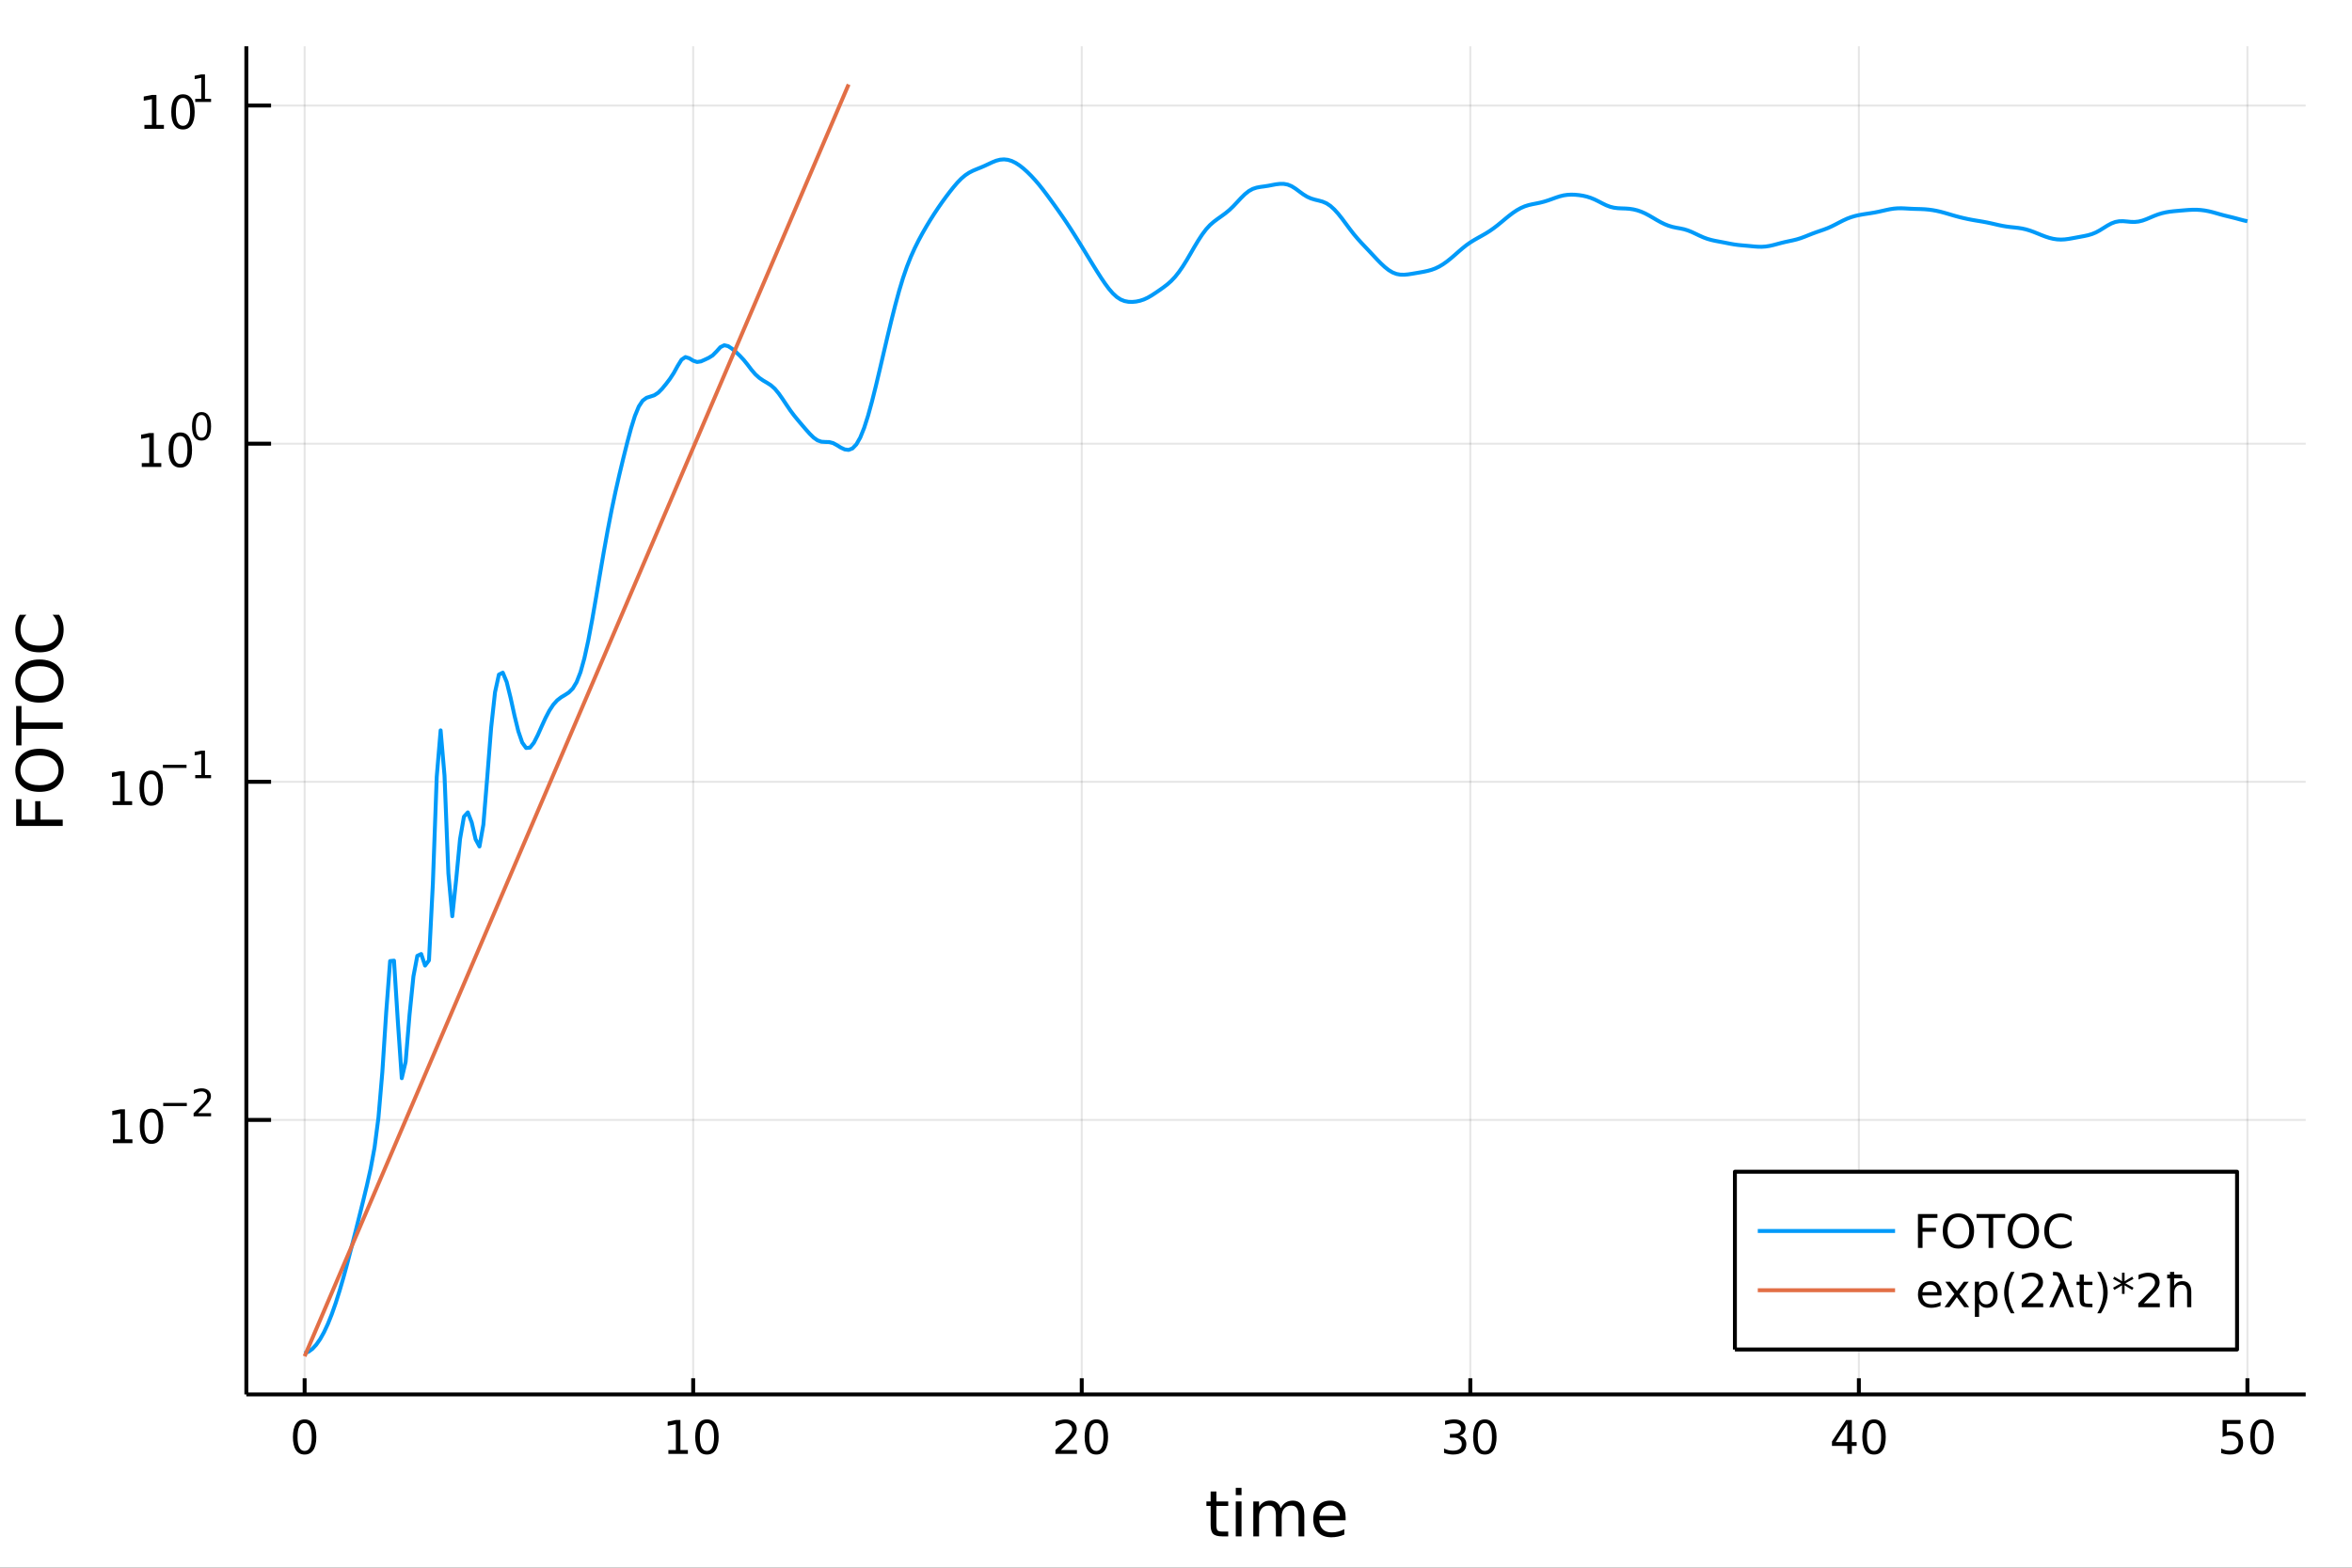 <?xml version="1.0" encoding="utf-8"?>
<svg xmlns="http://www.w3.org/2000/svg" xmlns:xlink="http://www.w3.org/1999/xlink" width="600" height="400" viewBox="0 0 2400 1600">
<rect x="0" y="0" width="2400" height="1600" fill="#333333" stroke="none"/>
<defs>
  <clipPath id="clip600">
    <rect x="0" y="0" width="2400" height="1600"/>
  </clipPath>
</defs>
<path clip-path="url(#clip600)" d="
M0 1600 L2400 1600 L2400 0 L0 0  Z
  " fill="#ffffff" fill-rule="evenodd" fill-opacity="1"/>
<defs>
  <clipPath id="clip601">
    <rect x="480" y="0" width="1681" height="1600"/>
  </clipPath>
</defs>
<path clip-path="url(#clip600)" d="
M251.372 1423.18 L2352.76 1423.18 L2352.76 47.244 L251.372 47.244  Z
  " fill="#ffffff" fill-rule="evenodd" fill-opacity="1"/>
<defs>
  <clipPath id="clip602">
    <rect x="251" y="47" width="2102" height="1377"/>
  </clipPath>
</defs>
<polyline clip-path="url(#clip602)" style="stroke:#000000; stroke-linecap:butt; stroke-linejoin:round; stroke-width:2; stroke-opacity:0.1; fill:none" points="
  310.845,1423.18 310.845,47.244 
  "/>
<polyline clip-path="url(#clip602)" style="stroke:#000000; stroke-linecap:butt; stroke-linejoin:round; stroke-width:2; stroke-opacity:0.1; fill:none" points="
  707.333,1423.18 707.333,47.244 
  "/>
<polyline clip-path="url(#clip602)" style="stroke:#000000; stroke-linecap:butt; stroke-linejoin:round; stroke-width:2; stroke-opacity:0.1; fill:none" points="
  1103.82,1423.18 1103.82,47.244 
  "/>
<polyline clip-path="url(#clip602)" style="stroke:#000000; stroke-linecap:butt; stroke-linejoin:round; stroke-width:2; stroke-opacity:0.1; fill:none" points="
  1500.31,1423.18 1500.31,47.244 
  "/>
<polyline clip-path="url(#clip602)" style="stroke:#000000; stroke-linecap:butt; stroke-linejoin:round; stroke-width:2; stroke-opacity:0.1; fill:none" points="
  1896.8,1423.18 1896.8,47.244 
  "/>
<polyline clip-path="url(#clip602)" style="stroke:#000000; stroke-linecap:butt; stroke-linejoin:round; stroke-width:2; stroke-opacity:0.1; fill:none" points="
  2293.28,1423.18 2293.28,47.244 
  "/>
<polyline clip-path="url(#clip600)" style="stroke:#000000; stroke-linecap:butt; stroke-linejoin:round; stroke-width:4; stroke-opacity:1; fill:none" points="
  251.372,1423.18 2352.76,1423.18 
  "/>
<polyline clip-path="url(#clip600)" style="stroke:#000000; stroke-linecap:butt; stroke-linejoin:round; stroke-width:4; stroke-opacity:1; fill:none" points="
  310.845,1423.18 310.845,1406.67 
  "/>
<polyline clip-path="url(#clip600)" style="stroke:#000000; stroke-linecap:butt; stroke-linejoin:round; stroke-width:4; stroke-opacity:1; fill:none" points="
  707.333,1423.18 707.333,1406.67 
  "/>
<polyline clip-path="url(#clip600)" style="stroke:#000000; stroke-linecap:butt; stroke-linejoin:round; stroke-width:4; stroke-opacity:1; fill:none" points="
  1103.82,1423.18 1103.82,1406.67 
  "/>
<polyline clip-path="url(#clip600)" style="stroke:#000000; stroke-linecap:butt; stroke-linejoin:round; stroke-width:4; stroke-opacity:1; fill:none" points="
  1500.31,1423.18 1500.31,1406.67 
  "/>
<polyline clip-path="url(#clip600)" style="stroke:#000000; stroke-linecap:butt; stroke-linejoin:round; stroke-width:4; stroke-opacity:1; fill:none" points="
  1896.8,1423.18 1896.8,1406.67 
  "/>
<polyline clip-path="url(#clip600)" style="stroke:#000000; stroke-linecap:butt; stroke-linejoin:round; stroke-width:4; stroke-opacity:1; fill:none" points="
  2293.28,1423.18 2293.28,1406.67 
  "/>
<path clip-path="url(#clip600)" d="M310.845 1452.37 Q307.234 1452.37 305.406 1455.94 Q303.6 1459.48 303.6 1466.61 Q303.6 1473.71 305.406 1477.28 Q307.234 1480.82 310.845 1480.82 Q314.48 1480.82 316.285 1477.28 Q318.114 1473.71 318.114 1466.61 Q318.114 1459.48 316.285 1455.94 Q314.48 1452.37 310.845 1452.37 M310.845 1448.67 Q316.655 1448.67 319.711 1453.27 Q322.79 1457.86 322.79 1466.61 Q322.79 1475.33 319.711 1479.94 Q316.655 1484.52 310.845 1484.52 Q305.035 1484.52 301.956 1479.94 Q298.901 1475.33 298.901 1466.61 Q298.901 1457.86 301.956 1453.27 Q305.035 1448.67 310.845 1448.67 Z" fill="#000000" fill-rule="evenodd" fill-opacity="1" /><path clip-path="url(#clip600)" d="M682.02 1479.92 L689.659 1479.92 L689.659 1453.55 L681.349 1455.22 L681.349 1450.96 L689.613 1449.29 L694.289 1449.29 L694.289 1479.92 L701.928 1479.92 L701.928 1483.85 L682.02 1483.85 L682.02 1479.92 Z" fill="#000000" fill-rule="evenodd" fill-opacity="1" /><path clip-path="url(#clip600)" d="M721.372 1452.37 Q717.761 1452.37 715.932 1455.94 Q714.127 1459.48 714.127 1466.61 Q714.127 1473.71 715.932 1477.28 Q717.761 1480.82 721.372 1480.82 Q725.006 1480.82 726.812 1477.28 Q728.641 1473.71 728.641 1466.61 Q728.641 1459.48 726.812 1455.94 Q725.006 1452.37 721.372 1452.37 M721.372 1448.67 Q727.182 1448.67 730.238 1453.27 Q733.316 1457.86 733.316 1466.61 Q733.316 1475.33 730.238 1479.94 Q727.182 1484.52 721.372 1484.52 Q715.562 1484.52 712.483 1479.94 Q709.428 1475.33 709.428 1466.61 Q709.428 1457.86 712.483 1453.27 Q715.562 1448.67 721.372 1448.67 Z" fill="#000000" fill-rule="evenodd" fill-opacity="1" /><path clip-path="url(#clip600)" d="M1082.59 1479.92 L1098.91 1479.92 L1098.91 1483.85 L1076.97 1483.85 L1076.97 1479.92 Q1079.63 1477.16 1084.21 1472.53 Q1088.82 1467.88 1090 1466.54 Q1092.25 1464.01 1093.13 1462.28 Q1094.03 1460.52 1094.03 1458.83 Q1094.03 1456.07 1092.08 1454.34 Q1090.16 1452.6 1087.06 1452.6 Q1084.86 1452.6 1082.41 1453.37 Q1079.98 1454.13 1077.2 1455.68 L1077.2 1450.96 Q1080.02 1449.82 1082.48 1449.25 Q1084.93 1448.67 1086.97 1448.67 Q1092.34 1448.67 1095.53 1451.35 Q1098.73 1454.04 1098.73 1458.53 Q1098.73 1460.66 1097.92 1462.58 Q1097.13 1464.48 1095.02 1467.07 Q1094.45 1467.74 1091.34 1470.96 Q1088.24 1474.15 1082.59 1479.92 Z" fill="#000000" fill-rule="evenodd" fill-opacity="1" /><path clip-path="url(#clip600)" d="M1118.73 1452.37 Q1115.12 1452.37 1113.29 1455.94 Q1111.48 1459.48 1111.48 1466.61 Q1111.48 1473.71 1113.29 1477.28 Q1115.12 1480.82 1118.73 1480.82 Q1122.36 1480.82 1124.17 1477.28 Q1126 1473.71 1126 1466.61 Q1126 1459.48 1124.17 1455.94 Q1122.36 1452.37 1118.73 1452.37 M1118.73 1448.67 Q1124.54 1448.67 1127.59 1453.27 Q1130.67 1457.86 1130.67 1466.61 Q1130.67 1475.33 1127.59 1479.94 Q1124.54 1484.52 1118.73 1484.52 Q1112.92 1484.52 1109.84 1479.94 Q1106.78 1475.33 1106.78 1466.61 Q1106.78 1457.86 1109.84 1453.27 Q1112.92 1448.67 1118.73 1448.67 Z" fill="#000000" fill-rule="evenodd" fill-opacity="1" /><path clip-path="url(#clip600)" d="M1489.15 1465.22 Q1492.51 1465.94 1494.38 1468.2 Q1496.28 1470.47 1496.28 1473.81 Q1496.28 1478.92 1492.76 1481.72 Q1489.24 1484.52 1482.76 1484.52 Q1480.59 1484.52 1478.27 1484.08 Q1475.98 1483.67 1473.53 1482.81 L1473.53 1478.3 Q1475.47 1479.43 1477.78 1480.01 Q1480.1 1480.59 1482.62 1480.59 Q1487.02 1480.59 1489.31 1478.85 Q1491.63 1477.12 1491.63 1473.81 Q1491.63 1470.75 1489.47 1469.04 Q1487.34 1467.3 1483.53 1467.3 L1479.5 1467.3 L1479.5 1463.46 L1483.71 1463.46 Q1487.16 1463.46 1488.99 1462.09 Q1490.82 1460.7 1490.82 1458.11 Q1490.82 1455.45 1488.92 1454.04 Q1487.04 1452.6 1483.53 1452.6 Q1481.6 1452.6 1479.41 1453.02 Q1477.21 1453.44 1474.57 1454.31 L1474.57 1450.15 Q1477.23 1449.41 1479.54 1449.04 Q1481.88 1448.67 1483.94 1448.67 Q1489.27 1448.67 1492.37 1451.1 Q1495.47 1453.5 1495.47 1457.63 Q1495.47 1460.5 1493.83 1462.49 Q1492.18 1464.45 1489.15 1465.22 Z" fill="#000000" fill-rule="evenodd" fill-opacity="1" /><path clip-path="url(#clip600)" d="M1515.15 1452.37 Q1511.53 1452.37 1509.71 1455.94 Q1507.9 1459.48 1507.9 1466.61 Q1507.9 1473.71 1509.71 1477.28 Q1511.53 1480.82 1515.15 1480.82 Q1518.78 1480.82 1520.59 1477.28 Q1522.41 1473.71 1522.41 1466.61 Q1522.41 1459.48 1520.59 1455.94 Q1518.78 1452.37 1515.15 1452.37 M1515.15 1448.67 Q1520.96 1448.67 1524.01 1453.27 Q1527.09 1457.86 1527.09 1466.61 Q1527.09 1475.33 1524.01 1479.94 Q1520.96 1484.52 1515.15 1484.52 Q1509.34 1484.52 1506.26 1479.94 Q1503.2 1475.33 1503.2 1466.61 Q1503.2 1457.86 1506.26 1453.27 Q1509.34 1448.67 1515.15 1448.67 Z" fill="#000000" fill-rule="evenodd" fill-opacity="1" /><path clip-path="url(#clip600)" d="M1884.97 1453.37 L1873.16 1471.81 L1884.97 1471.81 L1884.97 1453.37 M1883.74 1449.29 L1889.62 1449.29 L1889.62 1471.81 L1894.55 1471.81 L1894.55 1475.7 L1889.62 1475.7 L1889.62 1483.85 L1884.97 1483.85 L1884.97 1475.7 L1869.36 1475.7 L1869.36 1471.19 L1883.74 1449.29 Z" fill="#000000" fill-rule="evenodd" fill-opacity="1" /><path clip-path="url(#clip600)" d="M1912.28 1452.37 Q1908.67 1452.37 1906.84 1455.94 Q1905.04 1459.48 1905.04 1466.61 Q1905.04 1473.71 1906.84 1477.28 Q1908.67 1480.82 1912.28 1480.82 Q1915.92 1480.82 1917.72 1477.28 Q1919.55 1473.71 1919.55 1466.61 Q1919.55 1459.48 1917.72 1455.94 Q1915.92 1452.37 1912.28 1452.37 M1912.28 1448.67 Q1918.09 1448.67 1921.15 1453.27 Q1924.23 1457.86 1924.23 1466.61 Q1924.23 1475.33 1921.15 1479.94 Q1918.09 1484.52 1912.28 1484.52 Q1906.47 1484.52 1903.39 1479.94 Q1900.34 1475.33 1900.34 1466.61 Q1900.34 1457.86 1903.39 1453.27 Q1906.47 1448.67 1912.28 1448.67 Z" fill="#000000" fill-rule="evenodd" fill-opacity="1" /><path clip-path="url(#clip600)" d="M2267.98 1449.29 L2286.34 1449.29 L2286.34 1453.23 L2272.26 1453.23 L2272.26 1461.7 Q2273.28 1461.35 2274.3 1461.19 Q2275.32 1461 2276.34 1461 Q2282.13 1461 2285.51 1464.18 Q2288.88 1467.35 2288.88 1472.76 Q2288.88 1478.34 2285.41 1481.44 Q2281.94 1484.52 2275.62 1484.52 Q2273.44 1484.52 2271.18 1484.15 Q2268.93 1483.78 2266.52 1483.04 L2266.52 1478.34 Q2268.61 1479.48 2270.83 1480.03 Q2273.05 1480.59 2275.53 1480.59 Q2279.53 1480.59 2281.87 1478.48 Q2284.21 1476.38 2284.21 1472.76 Q2284.21 1469.15 2281.87 1467.05 Q2279.53 1464.94 2275.53 1464.94 Q2273.65 1464.94 2271.78 1465.36 Q2269.93 1465.77 2267.98 1466.65 L2267.98 1449.29 Z" fill="#000000" fill-rule="evenodd" fill-opacity="1" /><path clip-path="url(#clip600)" d="M2308.1 1452.37 Q2304.49 1452.37 2302.66 1455.94 Q2300.85 1459.48 2300.85 1466.61 Q2300.85 1473.71 2302.66 1477.28 Q2304.49 1480.82 2308.1 1480.82 Q2311.73 1480.82 2313.54 1477.28 Q2315.37 1473.71 2315.37 1466.61 Q2315.37 1459.48 2313.54 1455.94 Q2311.73 1452.37 2308.1 1452.37 M2308.1 1448.67 Q2313.91 1448.67 2316.96 1453.27 Q2320.04 1457.86 2320.04 1466.61 Q2320.04 1475.33 2316.96 1479.94 Q2313.91 1484.52 2308.1 1484.52 Q2302.29 1484.52 2299.21 1479.94 Q2296.15 1475.33 2296.15 1466.61 Q2296.15 1457.86 2299.21 1453.27 Q2302.29 1448.67 2308.1 1448.67 Z" fill="#000000" fill-rule="evenodd" fill-opacity="1" /><path clip-path="url(#clip600)" d="M1241.22 1522.27 L1241.22 1532.4 L1253.29 1532.4 L1253.29 1536.95 L1241.22 1536.95 L1241.22 1556.3 Q1241.22 1560.66 1242.4 1561.9 Q1243.61 1563.14 1247.27 1563.14 L1253.29 1563.14 L1253.29 1568.04 L1247.27 1568.04 Q1240.49 1568.04 1237.91 1565.53 Q1235.34 1562.98 1235.34 1556.3 L1235.34 1536.95 L1231.04 1536.95 L1231.04 1532.4 L1235.34 1532.4 L1235.34 1522.27 L1241.22 1522.27 Z" fill="#000000" fill-rule="evenodd" fill-opacity="1" /><path clip-path="url(#clip600)" d="M1260.99 1532.4 L1266.85 1532.4 L1266.85 1568.04 L1260.99 1568.04 L1260.99 1532.4 M1260.99 1518.52 L1266.85 1518.52 L1266.85 1525.93 L1260.99 1525.93 L1260.99 1518.52 Z" fill="#000000" fill-rule="evenodd" fill-opacity="1" /><path clip-path="url(#clip600)" d="M1306.85 1539.24 Q1309.05 1535.29 1312.11 1533.41 Q1315.16 1531.54 1319.3 1531.54 Q1324.87 1531.54 1327.89 1535.45 Q1330.92 1539.33 1330.92 1546.53 L1330.92 1568.04 L1325.03 1568.04 L1325.03 1546.72 Q1325.03 1541.59 1323.21 1539.11 Q1321.4 1536.63 1317.68 1536.63 Q1313.12 1536.63 1310.48 1539.65 Q1307.84 1542.68 1307.84 1547.9 L1307.84 1568.04 L1301.95 1568.04 L1301.95 1546.72 Q1301.95 1541.56 1300.14 1539.11 Q1298.32 1536.63 1294.54 1536.63 Q1290.05 1536.63 1287.41 1539.68 Q1284.77 1542.71 1284.77 1547.9 L1284.77 1568.04 L1278.88 1568.04 L1278.88 1532.4 L1284.77 1532.4 L1284.77 1537.93 Q1286.77 1534.66 1289.57 1533.1 Q1292.37 1531.54 1296.22 1531.54 Q1300.11 1531.54 1302.81 1533.51 Q1305.55 1535.48 1306.85 1539.24 Z" fill="#000000" fill-rule="evenodd" fill-opacity="1" /><path clip-path="url(#clip600)" d="M1373.09 1548.76 L1373.09 1551.62 L1346.16 1551.62 Q1346.54 1557.67 1349.79 1560.85 Q1353.07 1564 1358.89 1564 Q1362.27 1564 1365.42 1563.17 Q1368.6 1562.35 1371.72 1560.69 L1371.72 1566.23 Q1368.57 1567.57 1365.26 1568.27 Q1361.95 1568.97 1358.54 1568.97 Q1350.01 1568.97 1345.02 1564 Q1340.05 1559.04 1340.05 1550.57 Q1340.05 1541.82 1344.76 1536.69 Q1349.5 1531.54 1357.53 1531.54 Q1364.72 1531.54 1368.89 1536.18 Q1373.09 1540.8 1373.09 1548.76 M1367.23 1547.04 Q1367.17 1542.23 1364.53 1539.37 Q1361.92 1536.5 1357.59 1536.5 Q1352.69 1536.5 1349.73 1539.27 Q1346.8 1542.04 1346.35 1547.07 L1367.23 1547.04 Z" fill="#000000" fill-rule="evenodd" fill-opacity="1" /><polyline clip-path="url(#clip602)" style="stroke:#000000; stroke-linecap:butt; stroke-linejoin:round; stroke-width:2; stroke-opacity:0.1; fill:none" points="
  251.372,1143.02 2352.76,1143.02 
  "/>
<polyline clip-path="url(#clip602)" style="stroke:#000000; stroke-linecap:butt; stroke-linejoin:round; stroke-width:2; stroke-opacity:0.1; fill:none" points="
  251.372,797.924 2352.76,797.924 
  "/>
<polyline clip-path="url(#clip602)" style="stroke:#000000; stroke-linecap:butt; stroke-linejoin:round; stroke-width:2; stroke-opacity:0.1; fill:none" points="
  251.372,452.824 2352.76,452.824 
  "/>
<polyline clip-path="url(#clip602)" style="stroke:#000000; stroke-linecap:butt; stroke-linejoin:round; stroke-width:2; stroke-opacity:0.1; fill:none" points="
  251.372,107.725 2352.76,107.725 
  "/>
<polyline clip-path="url(#clip600)" style="stroke:#000000; stroke-linecap:butt; stroke-linejoin:round; stroke-width:4; stroke-opacity:1; fill:none" points="
  251.372,1423.18 251.372,47.244 
  "/>
<polyline clip-path="url(#clip600)" style="stroke:#000000; stroke-linecap:butt; stroke-linejoin:round; stroke-width:4; stroke-opacity:1; fill:none" points="
  251.372,1143.02 276.589,1143.02 
  "/>
<polyline clip-path="url(#clip600)" style="stroke:#000000; stroke-linecap:butt; stroke-linejoin:round; stroke-width:4; stroke-opacity:1; fill:none" points="
  251.372,797.924 276.589,797.924 
  "/>
<polyline clip-path="url(#clip600)" style="stroke:#000000; stroke-linecap:butt; stroke-linejoin:round; stroke-width:4; stroke-opacity:1; fill:none" points="
  251.372,452.824 276.589,452.824 
  "/>
<polyline clip-path="url(#clip600)" style="stroke:#000000; stroke-linecap:butt; stroke-linejoin:round; stroke-width:4; stroke-opacity:1; fill:none" points="
  251.372,107.725 276.589,107.725 
  "/>
<path clip-path="url(#clip600)" d="M115.232 1162.82 L122.871 1162.82 L122.871 1136.45 L114.561 1138.12 L114.561 1133.86 L122.825 1132.19 L127.501 1132.19 L127.501 1162.82 L135.14 1162.82 L135.14 1166.75 L115.232 1166.75 L115.232 1162.82 Z" fill="#000000" fill-rule="evenodd" fill-opacity="1" /><path clip-path="url(#clip600)" d="M154.584 1135.27 Q150.973 1135.27 149.144 1138.83 Q147.339 1142.38 147.339 1149.51 Q147.339 1156.61 149.144 1160.18 Q150.973 1163.72 154.584 1163.72 Q158.218 1163.72 160.024 1160.18 Q161.852 1156.61 161.852 1149.51 Q161.852 1142.38 160.024 1138.83 Q158.218 1135.27 154.584 1135.27 M154.584 1131.57 Q160.394 1131.57 163.45 1136.17 Q166.528 1140.76 166.528 1149.51 Q166.528 1158.23 163.45 1162.84 Q160.394 1167.42 154.584 1167.42 Q148.774 1167.42 145.695 1162.84 Q142.64 1158.23 142.64 1149.51 Q142.64 1140.76 145.695 1136.17 Q148.774 1131.57 154.584 1131.57 Z" fill="#000000" fill-rule="evenodd" fill-opacity="1" /><path clip-path="url(#clip600)" d="M166.528 1125.67 L190.64 1125.67 L190.64 1128.87 L166.528 1128.87 L166.528 1125.67 Z" fill="#000000" fill-rule="evenodd" fill-opacity="1" /><path clip-path="url(#clip600)" d="M202.113 1136.14 L215.372 1136.14 L215.372 1139.34 L197.542 1139.34 L197.542 1136.14 Q199.705 1133.91 203.429 1130.14 Q207.172 1126.36 208.131 1125.27 Q209.956 1123.22 210.67 1121.81 Q211.404 1120.38 211.404 1119.01 Q211.404 1116.77 209.824 1115.36 Q208.263 1113.95 205.743 1113.95 Q203.956 1113.95 201.962 1114.57 Q199.987 1115.19 197.73 1116.45 L197.73 1112.62 Q200.025 1111.69 202.019 1111.22 Q204.012 1110.75 205.667 1110.75 Q210.031 1110.75 212.626 1112.94 Q215.222 1115.12 215.222 1118.77 Q215.222 1120.5 214.563 1122.06 Q213.924 1123.6 212.212 1125.71 Q211.742 1126.25 209.222 1128.87 Q206.702 1131.46 202.113 1136.14 Z" fill="#000000" fill-rule="evenodd" fill-opacity="1" /><path clip-path="url(#clip600)" d="M114.931 817.717 L122.57 817.717 L122.57 791.351 L114.26 793.018 L114.26 788.758 L122.524 787.092 L127.2 787.092 L127.2 817.717 L134.839 817.717 L134.839 821.652 L114.931 821.652 L114.931 817.717 Z" fill="#000000" fill-rule="evenodd" fill-opacity="1" /><path clip-path="url(#clip600)" d="M154.283 790.17 Q150.672 790.17 148.843 793.735 Q147.038 797.277 147.038 804.407 Q147.038 811.513 148.843 815.078 Q150.672 818.619 154.283 818.619 Q157.917 818.619 159.723 815.078 Q161.552 811.513 161.552 804.407 Q161.552 797.277 159.723 793.735 Q157.917 790.17 154.283 790.17 M154.283 786.467 Q160.093 786.467 163.149 791.073 Q166.227 795.657 166.227 804.407 Q166.227 813.133 163.149 817.74 Q160.093 822.323 154.283 822.323 Q148.473 822.323 145.394 817.74 Q142.339 813.133 142.339 804.407 Q142.339 795.657 145.394 791.073 Q148.473 786.467 154.283 786.467 Z" fill="#000000" fill-rule="evenodd" fill-opacity="1" /><path clip-path="url(#clip600)" d="M166.227 780.568 L190.339 780.568 L190.339 783.765 L166.227 783.765 L166.227 780.568 Z" fill="#000000" fill-rule="evenodd" fill-opacity="1" /><path clip-path="url(#clip600)" d="M199.197 791.044 L205.404 791.044 L205.404 769.622 L198.652 770.976 L198.652 767.516 L205.366 766.161 L209.166 766.161 L209.166 791.044 L215.372 791.044 L215.372 794.241 L199.197 794.241 L199.197 791.044 Z" fill="#000000" fill-rule="evenodd" fill-opacity="1" /><path clip-path="url(#clip600)" d="M144.667 472.617 L152.305 472.617 L152.305 446.251 L143.995 447.918 L143.995 443.659 L152.259 441.992 L156.935 441.992 L156.935 472.617 L164.574 472.617 L164.574 476.552 L144.667 476.552 L144.667 472.617 Z" fill="#000000" fill-rule="evenodd" fill-opacity="1" /><path clip-path="url(#clip600)" d="M184.018 445.071 Q180.407 445.071 178.578 448.636 Q176.773 452.177 176.773 459.307 Q176.773 466.413 178.578 469.978 Q180.407 473.52 184.018 473.52 Q187.652 473.52 189.458 469.978 Q191.287 466.413 191.287 459.307 Q191.287 452.177 189.458 448.636 Q187.652 445.071 184.018 445.071 M184.018 441.367 Q189.828 441.367 192.884 445.974 Q195.963 450.557 195.963 459.307 Q195.963 468.034 192.884 472.64 Q189.828 477.223 184.018 477.223 Q178.208 477.223 175.129 472.64 Q172.074 468.034 172.074 459.307 Q172.074 450.557 175.129 445.974 Q178.208 441.367 184.018 441.367 Z" fill="#000000" fill-rule="evenodd" fill-opacity="1" /><path clip-path="url(#clip600)" d="M205.667 423.563 Q202.733 423.563 201.248 426.459 Q199.781 429.337 199.781 435.13 Q199.781 440.904 201.248 443.8 Q202.733 446.678 205.667 446.678 Q208.62 446.678 210.087 443.8 Q211.573 440.904 211.573 435.13 Q211.573 429.337 210.087 426.459 Q208.62 423.563 205.667 423.563 M205.667 420.554 Q210.388 420.554 212.871 424.297 Q215.372 428.021 215.372 435.13 Q215.372 442.22 212.871 445.963 Q210.388 449.687 205.667 449.687 Q200.947 449.687 198.445 445.963 Q195.963 442.22 195.963 435.13 Q195.963 428.021 198.445 424.297 Q200.947 420.554 205.667 420.554 Z" fill="#000000" fill-rule="evenodd" fill-opacity="1" /><path clip-path="url(#clip600)" d="M147.356 127.517 L154.995 127.517 L154.995 101.152 L146.685 102.818 L146.685 98.559 L154.949 96.892 L159.624 96.892 L159.624 127.517 L167.263 127.517 L167.263 131.452 L147.356 131.452 L147.356 127.517 Z" fill="#000000" fill-rule="evenodd" fill-opacity="1" /><path clip-path="url(#clip600)" d="M186.708 99.971 Q183.097 99.971 181.268 103.536 Q179.462 107.077 179.462 114.207 Q179.462 121.314 181.268 124.878 Q183.097 128.42 186.708 128.42 Q190.342 128.42 192.147 124.878 Q193.976 121.314 193.976 114.207 Q193.976 107.077 192.147 103.536 Q190.342 99.971 186.708 99.971 M186.708 96.267 Q192.518 96.267 195.573 100.874 Q198.652 105.457 198.652 114.207 Q198.652 122.934 195.573 127.54 Q192.518 132.124 186.708 132.124 Q180.898 132.124 177.819 127.54 Q174.763 122.934 174.763 114.207 Q174.763 105.457 177.819 100.874 Q180.898 96.267 186.708 96.267 Z" fill="#000000" fill-rule="evenodd" fill-opacity="1" /><path clip-path="url(#clip600)" d="M199.197 100.845 L205.404 100.845 L205.404 79.423 L198.652 80.777 L198.652 77.316 L205.366 75.962 L209.166 75.962 L209.166 100.845 L215.372 100.845 L215.372 104.042 L199.197 104.042 L199.197 100.845 Z" fill="#000000" fill-rule="evenodd" fill-opacity="1" /><path clip-path="url(#clip600)" d="M16.484 842.967 L16.484 815.659 L21.895 815.659 L21.895 836.538 L35.9 836.538 L35.9 817.696 L41.31 817.696 L41.31 836.538 L64.004 836.538 L64.004 842.967 L16.484 842.967 Z" fill="#000000" fill-rule="evenodd" fill-opacity="1" /><path clip-path="url(#clip600)" d="M20.845 786.185 Q20.845 793.188 26.064 797.325 Q31.284 801.431 40.292 801.431 Q49.267 801.431 54.487 797.325 Q59.707 793.188 59.707 786.185 Q59.707 779.183 54.487 775.109 Q49.267 771.003 40.292 771.003 Q31.284 771.003 26.064 775.109 Q20.845 779.183 20.845 786.185 M15.625 786.185 Q15.625 776.191 22.341 770.207 Q29.025 764.224 40.292 764.224 Q51.527 764.224 58.243 770.207 Q64.927 776.191 64.927 786.185 Q64.927 796.211 58.243 802.227 Q51.559 808.211 40.292 808.211 Q29.025 808.211 22.341 802.227 Q15.625 796.211 15.625 786.185 Z" fill="#000000" fill-rule="evenodd" fill-opacity="1" /><path clip-path="url(#clip600)" d="M16.484 760.754 L16.484 720.555 L21.895 720.555 L21.895 737.424 L64.004 737.424 L64.004 743.885 L21.895 743.885 L21.895 760.754 L16.484 760.754 Z" fill="#000000" fill-rule="evenodd" fill-opacity="1" /><path clip-path="url(#clip600)" d="M20.845 695.06 Q20.845 702.063 26.064 706.2 Q31.284 710.306 40.292 710.306 Q49.267 710.306 54.487 706.2 Q59.707 702.063 59.707 695.06 Q59.707 688.058 54.487 683.984 Q49.267 679.878 40.292 679.878 Q31.284 679.878 26.064 683.984 Q20.845 688.058 20.845 695.06 M15.625 695.06 Q15.625 685.066 22.341 679.082 Q29.025 673.099 40.292 673.099 Q51.527 673.099 58.243 679.082 Q64.927 685.066 64.927 695.06 Q64.927 705.086 58.243 711.102 Q51.559 717.086 40.292 717.086 Q29.025 717.086 22.341 711.102 Q15.625 705.086 15.625 695.06 Z" fill="#000000" fill-rule="evenodd" fill-opacity="1" /><path clip-path="url(#clip600)" d="M20.144 627.456 L26.924 627.456 Q23.9 630.703 22.404 634.395 Q20.908 638.055 20.908 642.193 Q20.908 650.341 25.905 654.67 Q30.871 658.999 40.292 658.999 Q49.681 658.999 54.678 654.67 Q59.644 650.341 59.644 642.193 Q59.644 638.055 58.148 634.395 Q56.652 630.703 53.628 627.456 L60.344 627.456 Q62.636 630.83 63.781 634.618 Q64.927 638.374 64.927 642.575 Q64.927 653.365 58.339 659.571 Q51.718 665.778 40.292 665.778 Q28.834 665.778 22.245 659.571 Q15.625 653.365 15.625 642.575 Q15.625 638.31 16.771 634.554 Q17.885 630.767 20.144 627.456 Z" fill="#000000" fill-rule="evenodd" fill-opacity="1" /><polyline clip-path="url(#clip602)" style="stroke:#009af9; stroke-linecap:butt; stroke-linejoin:round; stroke-width:4; stroke-opacity:1; fill:none" points="
  310.845,1381.14 314.81,1379.57 318.775,1376.66 322.74,1372.37 326.705,1366.69 330.67,1359.6 334.635,1351.09 338.599,1341.16 342.564,1329.87 346.529,1317.33 
  350.494,1303.68 354.459,1289.11 358.424,1273.86 362.389,1258.46 366.354,1242.63 370.318,1226.67 374.283,1210.28 378.248,1192.63 382.213,1171.1 386.178,1140.58 
  390.143,1094.24 394.108,1032.85 398.073,980.869 402.037,980.451 406.002,1042.96 409.967,1100.42 413.932,1083.68 417.897,1035.63 421.862,996.516 425.827,975.553 
  429.792,973.669 433.756,985.461 437.721,980.182 441.686,902.151 445.651,792.803 449.616,745.42 453.581,791.568 457.546,891.496 461.511,935.119 465.475,897.809 
  469.44,856.324 473.405,833.505 477.37,829.113 481.335,839.376 485.3,856.572 489.265,863.937 493.23,841.673 497.194,793.356 501.159,742.848 505.124,706.524 
  509.089,688.505 513.054,686.521 517.019,696.014 520.984,712.062 524.949,730.112 528.913,746.322 532.878,757.882 536.843,763.404 540.808,763.022 544.773,758.036 
  548.738,750.244 552.703,741.361 556.668,732.713 560.632,725.171 564.597,719.166 568.562,714.766 572.527,711.685 576.492,709.313 580.457,706.722 584.422,702.753 
  588.387,696.185 592.351,686.014 596.316,671.786 600.281,653.722 604.246,632.658 608.211,609.763 612.176,586.241 616.141,563.106 620.106,541.113 624.07,520.681 
  628.035,501.893 632,484.474 635.965,467.947 639.93,452.078 643.895,437.288 647.86,424.53 651.825,414.898 655.789,408.896 659.754,405.97 663.719,404.704 
  667.684,403.392 671.649,400.799 675.614,396.781 679.579,391.977 683.544,386.769 687.508,380.707 691.473,373.509 695.438,367.119 699.403,364.426 703.368,365.67 
  707.333,368.133 711.298,369.466 715.263,368.841 719.227,367.075 723.192,365.212 727.157,362.739 731.122,358.718 735.087,354.326 739.052,352.349 743.017,353.293 
  746.982,355.907 750.946,359.261 754.911,363.074 758.876,367.29 762.841,372.183 766.806,377.415 770.771,382.034 774.736,385.604 778.701,388.339 782.665,390.662 
  786.63,393.209 790.595,396.729 794.56,401.503 798.525,407.118 802.49,413.075 806.455,418.908 810.42,424.187 814.384,429.019 818.349,433.697 822.314,438.307 
  826.279,442.742 830.244,446.624 834.209,449.426 838.174,450.823 842.139,451.079 846.103,451.174 850.068,452.207 854.033,454.368 857.998,456.828 861.963,458.677 
  865.928,459.189 869.893,457.652 873.858,453.527 877.822,446.54 881.787,436.719 885.752,424.367 889.717,409.99 893.682,394.175 897.647,377.506 901.612,360.512 
  905.577,343.621 909.541,327.172 913.506,311.478 917.471,296.891 921.436,283.766 925.401,272.251 929.366,262.222 933.331,253.395 937.296,245.451 941.26,238.115 
  945.225,231.215 949.19,224.66 953.155,218.402 957.12,212.418 961.085,206.697 965.05,201.225 969.015,195.988 972.979,191 976.944,186.366 980.909,182.283 
  984.874,178.911 988.839,176.273 992.804,174.237 996.769,172.562 1000.73,170.976 1004.7,169.275 1008.66,167.417 1012.63,165.56 1016.59,163.989 1020.56,162.972 
  1024.52,162.666 1028.49,163.122 1032.45,164.342 1036.42,166.286 1040.38,168.872 1044.35,171.995 1048.31,175.562 1052.28,179.508 1056.24,183.801 1060.21,188.448 
  1064.17,193.427 1068.14,198.66 1072.1,204.054 1076.07,209.543 1080.03,215.11 1084,220.784 1087.96,226.618 1091.93,232.641 1095.89,238.841 1099.86,245.172 
  1103.82,251.595 1107.79,258.081 1111.75,264.584 1115.71,271.047 1119.68,277.422 1123.64,283.62 1127.61,289.477 1131.57,294.801 1135.54,299.385 1139.5,303.04 
  1143.47,305.647 1147.43,307.243 1151.4,308.011 1155.36,308.15 1159.33,307.773 1163.29,306.932 1167.26,305.619 1171.22,303.787 1175.19,301.483 1179.15,298.884 
  1183.12,296.17 1187.08,293.37 1191.05,290.342 1195.01,286.854 1198.98,282.662 1202.94,277.666 1206.91,271.937 1210.87,265.597 1214.84,258.824 1218.8,251.948 
  1222.77,245.37 1226.73,239.331 1230.7,234.049 1234.66,229.732 1238.63,226.274 1242.59,223.311 1246.56,220.502 1250.52,217.597 1254.49,214.32 1258.45,210.514 
  1262.42,206.317 1266.38,202.071 1270.35,198.163 1274.31,194.993 1278.27,192.807 1282.24,191.5 1286.2,190.752 1290.17,190.219 1294.13,189.603 1298.1,188.831 
  1302.06,188.1 1306.03,187.648 1309.99,187.66 1313.96,188.386 1317.92,190.019 1321.89,192.491 1325.85,195.439 1329.82,198.342 1333.78,200.777 1337.75,202.558 
  1341.71,203.773 1345.68,204.727 1349.64,205.824 1353.61,207.527 1357.57,210.171 1361.54,213.77 1365.5,218.151 1369.47,223.137 1373.43,228.462 1377.4,233.809 
  1381.36,238.908 1385.33,243.613 1389.29,247.975 1393.26,252.178 1397.22,256.364 1401.19,260.595 1405.15,264.814 1409.12,268.855 1413.08,272.543 1417.05,275.674 
  1421.01,278.058 1424.98,279.597 1428.94,280.322 1432.9,280.39 1436.87,280.019 1440.83,279.418 1444.8,278.739 1448.76,278.059 1452.73,277.349 1456.69,276.507 
  1460.66,275.416 1464.62,273.958 1468.59,272.048 1472.55,269.668 1476.52,266.853 1480.48,263.683 1484.45,260.277 1488.41,256.784 1492.38,253.378 1496.34,250.227 
  1500.31,247.433 1504.27,244.971 1508.24,242.712 1512.2,240.509 1516.17,238.223 1520.13,235.732 1524.1,232.965 1528.06,229.926 1532.03,226.687 1535.99,223.378 
  1539.96,220.15 1543.92,217.158 1547.89,214.525 1551.85,212.321 1555.82,210.589 1559.78,209.323 1563.75,208.413 1567.71,207.645 1571.68,206.809 1575.64,205.785 
  1579.61,204.542 1583.57,203.14 1587.54,201.704 1591.5,200.408 1595.46,199.423 1599.43,198.843 1603.39,198.652 1607.36,198.771 1611.32,199.146 1615.29,199.771 
  1619.25,200.687 1623.22,201.952 1627.18,203.589 1631.15,205.534 1635.11,207.604 1639.08,209.526 1643.04,211.034 1647.01,212.006 1650.97,212.498 1654.94,212.689 
  1658.9,212.821 1662.87,213.121 1666.83,213.731 1670.8,214.715 1674.76,216.085 1678.73,217.84 1682.69,219.935 1686.66,222.248 1690.62,224.591 1694.59,226.798 
  1698.55,228.746 1702.52,230.347 1706.48,231.558 1710.45,232.42 1714.41,233.126 1718.38,233.979 1722.34,235.192 1726.31,236.788 1730.27,238.636 1734.24,240.54 
  1738.2,242.297 1742.17,243.764 1746.13,244.905 1750.09,245.792 1754.06,246.546 1758.02,247.289 1761.99,248.071 1765.95,248.847 1769.92,249.528 1773.88,250.049 
  1777.85,250.433 1781.81,250.775 1785.78,251.143 1789.74,251.522 1793.71,251.809 1797.67,251.871 1801.64,251.607 1805.6,250.994 1809.57,250.099 1813.53,249.048 
  1817.5,247.984 1821.46,247.013 1825.43,246.152 1829.39,245.309 1833.36,244.336 1837.32,243.121 1841.29,241.666 1845.25,240.08 1849.22,238.51 1853.18,237.041 
  1857.15,235.675 1861.11,234.309 1865.08,232.789 1869.04,231.023 1873.01,229.033 1876.97,226.95 1880.94,224.938 1884.9,223.137 1888.87,221.638 1892.83,220.457 
  1896.8,219.545 1900.76,218.815 1904.73,218.19 1908.69,217.586 1912.65,216.921 1916.62,216.148 1920.58,215.27 1924.55,214.36 1928.51,213.536 1932.48,212.927 
  1936.44,212.608 1940.41,212.574 1944.37,212.738 1948.34,212.972 1952.3,213.163 1956.27,213.276 1960.23,213.381 1964.2,213.58 1968.16,213.941 1972.13,214.481 
  1976.09,215.204 1980.06,216.108 1984.02,217.165 1987.99,218.32 1991.95,219.501 1995.92,220.638 1999.88,221.686 2003.85,222.643 2007.81,223.515 2011.78,224.297 
  2015.74,224.995 2019.71,225.646 2023.67,226.32 2027.64,227.071 2031.6,227.914 2035.57,228.823 2039.53,229.73 2043.5,230.548 2047.46,231.217 2051.43,231.729 
  2055.39,232.149 2059.36,232.602 2063.32,233.223 2067.28,234.108 2071.25,235.289 2075.21,236.722 2079.18,238.312 2083.14,239.936 2087.11,241.459 2091.07,242.756 
  2095.04,243.73 2099,244.324 2102.97,244.519 2106.93,244.323 2110.9,243.812 2114.86,243.12 2118.83,242.376 2122.79,241.649 2126.76,240.912 2130.72,240.042 
  2134.69,238.865 2138.65,237.228 2142.62,235.098 2146.58,232.635 2150.55,230.16 2154.51,228.039 2158.48,226.55 2162.44,225.809 2166.41,225.736 2170.37,226.063 
  2174.34,226.435 2178.3,226.518 2182.27,226.094 2186.23,225.119 2190.2,223.697 2194.16,222.023 2198.13,220.335 2202.09,218.837 2206.06,217.631 2210.02,216.715 
  2213.99,216.054 2217.95,215.586 2221.92,215.226 2225.88,214.88 2229.84,214.536 2233.81,214.242 2237.77,214.064 2241.74,214.08 2245.7,214.337 2249.67,214.843 
  2253.63,215.58 2257.6,216.53 2261.56,217.638 2265.53,218.781 2269.49,219.853 2273.46,220.831 2277.42,221.78 2281.39,222.794 2285.35,223.877 2289.32,224.924 
  2293.28,225.808 
  "/>
<polyline clip-path="url(#clip602)" style="stroke:#e26f46; stroke-linecap:butt; stroke-linejoin:round; stroke-width:4; stroke-opacity:1; fill:none" points="
  310.845,1384.24 316.266,1371.56 366.39,1254.35 396.512,1183.91 421.98,1124.35 449.645,1059.66 475.15,1000.01 502.494,936.071 534.174,861.987 562.328,796.149 
  587.017,738.415 613.934,675.47 641.011,612.15 670.948,542.143 699.433,475.532 714.241,440.902 729.05,406.273 741.516,377.122 753.981,347.971 769.201,312.381 
  784.42,276.791 791.573,260.063 798.726,243.335 805.88,226.607 813.033,209.88 818.763,196.48 824.493,183.08 830.223,169.681 835.953,156.281 841.683,142.882 
  847.413,129.482 853.143,116.082 858.873,102.683 860.637,98.558 862.4,94.434 864.164,90.31 865.928,86.186 
  "/>
<path clip-path="url(#clip600)" d="
M1770.31 1377.32 L2282.71 1377.32 L2282.71 1195.88 L1770.31 1195.88  Z
  " fill="#ffffff" fill-rule="evenodd" fill-opacity="1"/>
<polyline clip-path="url(#clip600)" style="stroke:#000000; stroke-linecap:butt; stroke-linejoin:round; stroke-width:4; stroke-opacity:1; fill:none" points="
  1770.31,1377.32 2282.71,1377.32 2282.71,1195.88 1770.31,1195.88 1770.31,1377.32 
  "/>
<polyline clip-path="url(#clip600)" style="stroke:#009af9; stroke-linecap:butt; stroke-linejoin:round; stroke-width:4; stroke-opacity:1; fill:none" points="
  1793.66,1256.36 1933.75,1256.36 
  "/>
<path clip-path="url(#clip600)" d="M1957.1 1239.08 L1976.96 1239.08 L1976.96 1243.01 L1961.78 1243.01 L1961.78 1253.2 L1975.48 1253.2 L1975.48 1257.13 L1961.78 1257.13 L1961.78 1273.64 L1957.1 1273.64 L1957.1 1239.08 Z" fill="#000000" fill-rule="evenodd" fill-opacity="1" /><path clip-path="url(#clip600)" d="M1998.4 1242.25 Q1993.31 1242.25 1990.3 1246.04 Q1987.31 1249.84 1987.31 1256.39 Q1987.31 1262.92 1990.3 1266.71 Q1993.31 1270.51 1998.4 1270.51 Q2003.49 1270.51 2006.45 1266.71 Q2009.44 1262.92 2009.44 1256.39 Q2009.44 1249.84 2006.45 1246.04 Q2003.49 1242.25 1998.4 1242.25 M1998.4 1238.45 Q2005.67 1238.45 2010.02 1243.33 Q2014.37 1248.2 2014.37 1256.39 Q2014.37 1264.56 2010.02 1269.45 Q2005.67 1274.31 1998.4 1274.31 Q1991.11 1274.31 1986.73 1269.45 Q1982.38 1264.58 1982.38 1256.39 Q1982.38 1248.2 1986.73 1243.33 Q1991.11 1238.45 1998.4 1238.45 Z" fill="#000000" fill-rule="evenodd" fill-opacity="1" /><path clip-path="url(#clip600)" d="M2016.89 1239.08 L2046.13 1239.08 L2046.13 1243.01 L2033.86 1243.01 L2033.86 1273.64 L2029.16 1273.64 L2029.16 1243.01 L2016.89 1243.01 L2016.89 1239.08 Z" fill="#000000" fill-rule="evenodd" fill-opacity="1" /><path clip-path="url(#clip600)" d="M2064.67 1242.25 Q2059.58 1242.25 2056.57 1246.04 Q2053.58 1249.84 2053.58 1256.39 Q2053.58 1262.92 2056.57 1266.71 Q2059.58 1270.51 2064.67 1270.51 Q2069.76 1270.51 2072.73 1266.71 Q2075.71 1262.92 2075.71 1256.39 Q2075.71 1249.84 2072.73 1246.04 Q2069.76 1242.25 2064.67 1242.25 M2064.67 1238.45 Q2071.94 1238.45 2076.29 1243.33 Q2080.64 1248.2 2080.64 1256.39 Q2080.64 1264.56 2076.29 1269.45 Q2071.94 1274.31 2064.67 1274.31 Q2057.38 1274.31 2053 1269.45 Q2048.65 1264.58 2048.65 1256.39 Q2048.65 1248.2 2053 1243.33 Q2057.38 1238.45 2064.67 1238.45 Z" fill="#000000" fill-rule="evenodd" fill-opacity="1" /><path clip-path="url(#clip600)" d="M2113.84 1241.74 L2113.84 1246.67 Q2111.48 1244.47 2108.79 1243.38 Q2106.13 1242.29 2103.12 1242.29 Q2097.19 1242.29 2094.05 1245.93 Q2090.9 1249.54 2090.9 1256.39 Q2090.9 1263.22 2094.05 1266.85 Q2097.19 1270.46 2103.12 1270.46 Q2106.13 1270.46 2108.79 1269.38 Q2111.48 1268.29 2113.84 1266.09 L2113.84 1270.97 Q2111.38 1272.64 2108.63 1273.47 Q2105.9 1274.31 2102.84 1274.31 Q2094.99 1274.31 2090.48 1269.51 Q2085.97 1264.7 2085.97 1256.39 Q2085.97 1248.06 2090.48 1243.27 Q2094.99 1238.45 2102.84 1238.45 Q2105.94 1238.45 2108.68 1239.28 Q2111.43 1240.09 2113.84 1241.74 Z" fill="#000000" fill-rule="evenodd" fill-opacity="1" /><polyline clip-path="url(#clip600)" style="stroke:#e26f46; stroke-linecap:butt; stroke-linejoin:round; stroke-width:4; stroke-opacity:1; fill:none" points="
  1793.66,1316.84 1933.75,1316.84 
  "/>
<path clip-path="url(#clip600)" d="M1981.13 1320.09 L1981.13 1322.17 L1961.55 1322.17 Q1961.82 1326.57 1964.19 1328.88 Q1966.57 1331.18 1970.81 1331.18 Q1973.26 1331.18 1975.55 1330.57 Q1977.87 1329.97 1980.13 1328.77 L1980.13 1332.8 Q1977.84 1333.77 1975.44 1334.28 Q1973.03 1334.79 1970.55 1334.79 Q1964.35 1334.79 1960.71 1331.18 Q1957.1 1327.56 1957.1 1321.41 Q1957.1 1315.04 1960.53 1311.31 Q1963.98 1307.56 1969.81 1307.56 Q1975.04 1307.56 1978.07 1310.94 Q1981.13 1314.3 1981.13 1320.09 M1976.87 1318.84 Q1976.82 1315.34 1974.9 1313.26 Q1973 1311.18 1969.86 1311.18 Q1966.29 1311.18 1964.14 1313.19 Q1962.01 1315.2 1961.69 1318.86 L1976.87 1318.84 Z" fill="#000000" fill-rule="evenodd" fill-opacity="1" /><path clip-path="url(#clip600)" d="M2008.84 1308.19 L1999.46 1320.81 L2009.32 1334.12 L2004.3 1334.12 L1996.75 1323.93 L1989.21 1334.12 L1984.19 1334.12 L1994.25 1320.55 L1985.04 1308.19 L1990.06 1308.19 L1996.94 1317.43 L2003.81 1308.19 L2008.84 1308.19 Z" fill="#000000" fill-rule="evenodd" fill-opacity="1" /><path clip-path="url(#clip600)" d="M2019.46 1330.23 L2019.46 1343.98 L2015.18 1343.98 L2015.18 1308.19 L2019.46 1308.19 L2019.46 1312.12 Q2020.81 1309.81 2022.84 1308.7 Q2024.9 1307.56 2027.75 1307.56 Q2032.47 1307.56 2035.41 1311.31 Q2038.37 1315.06 2038.37 1321.18 Q2038.37 1327.29 2035.41 1331.04 Q2032.47 1334.79 2027.75 1334.79 Q2024.9 1334.79 2022.84 1333.68 Q2020.81 1332.54 2019.46 1330.23 M2033.95 1321.18 Q2033.95 1316.48 2032.01 1313.81 Q2030.09 1311.13 2026.71 1311.13 Q2023.33 1311.13 2021.38 1313.81 Q2019.46 1316.48 2019.46 1321.18 Q2019.46 1325.87 2021.38 1328.56 Q2023.33 1331.22 2026.71 1331.22 Q2030.09 1331.22 2032.01 1328.56 Q2033.95 1325.87 2033.95 1321.18 Z" fill="#000000" fill-rule="evenodd" fill-opacity="1" /><path clip-path="url(#clip600)" d="M2055.67 1298.14 Q2052.56 1303.47 2051.06 1308.68 Q2049.56 1313.88 2049.56 1319.23 Q2049.56 1324.58 2051.06 1329.83 Q2052.59 1335.06 2055.67 1340.37 L2051.96 1340.37 Q2048.49 1334.93 2046.75 1329.67 Q2045.04 1324.42 2045.04 1319.23 Q2045.04 1314.07 2046.75 1308.84 Q2048.47 1303.61 2051.96 1298.14 L2055.67 1298.14 Z" fill="#000000" fill-rule="evenodd" fill-opacity="1" /><path clip-path="url(#clip600)" d="M2068.56 1330.18 L2084.88 1330.18 L2084.88 1334.12 L2062.93 1334.12 L2062.93 1330.18 Q2065.6 1327.43 2070.18 1322.8 Q2074.79 1318.14 2075.97 1316.8 Q2078.21 1314.28 2079.09 1312.54 Q2079.99 1310.78 2079.99 1309.09 Q2079.99 1306.34 2078.05 1304.6 Q2076.13 1302.87 2073.03 1302.87 Q2070.83 1302.87 2068.37 1303.63 Q2065.94 1304.39 2063.17 1305.94 L2063.17 1301.22 Q2065.99 1300.09 2068.44 1299.51 Q2070.9 1298.93 2072.93 1298.93 Q2078.3 1298.93 2081.5 1301.62 Q2084.69 1304.3 2084.69 1308.79 Q2084.69 1310.92 2083.88 1312.84 Q2083.1 1314.74 2080.99 1317.33 Q2080.41 1318 2077.31 1321.22 Q2074.21 1324.42 2068.56 1330.18 Z" fill="#000000" fill-rule="evenodd" fill-opacity="1" /><path clip-path="url(#clip600)" d="M2104.3 1302.15 L2116.27 1334.12 L2111.75 1334.12 L2104.49 1314.95 L2095.55 1334.12 L2091.04 1334.12 L2102.4 1309.25 L2100.69 1304.67 Q2099.6 1301.75 2097.12 1301.75 L2094.9 1301.75 L2094.9 1298.1 L2097.61 1298.14 Q2102.84 1298.21 2104.3 1302.15 Z" fill="#000000" fill-rule="evenodd" fill-opacity="1" /><path clip-path="url(#clip600)" d="M2126.36 1300.83 L2126.36 1308.19 L2135.13 1308.19 L2135.13 1311.5 L2126.36 1311.5 L2126.36 1325.57 Q2126.36 1328.74 2127.22 1329.65 Q2128.1 1330.55 2130.76 1330.55 L2135.13 1330.55 L2135.13 1334.12 L2130.76 1334.12 Q2125.83 1334.12 2123.95 1332.29 Q2122.08 1330.43 2122.08 1325.57 L2122.08 1311.5 L2118.95 1311.5 L2118.95 1308.19 L2122.08 1308.19 L2122.08 1300.83 L2126.36 1300.83 Z" fill="#000000" fill-rule="evenodd" fill-opacity="1" /><path clip-path="url(#clip600)" d="M2140.06 1298.14 L2143.77 1298.14 Q2147.24 1303.61 2148.95 1308.84 Q2150.69 1314.07 2150.69 1319.23 Q2150.69 1324.42 2148.95 1329.67 Q2147.24 1334.93 2143.77 1340.37 L2140.06 1340.37 Q2143.14 1335.06 2144.65 1329.83 Q2146.17 1324.58 2146.17 1319.23 Q2146.17 1313.88 2144.65 1308.68 Q2143.14 1303.47 2140.06 1298.14 Z" fill="#000000" fill-rule="evenodd" fill-opacity="1" /><path clip-path="url(#clip600)" d="M2177.05 1305.25 L2168.74 1309.74 L2177.05 1314.25 L2175.71 1316.52 L2167.93 1311.82 L2167.93 1320.55 L2165.3 1320.55 L2165.3 1311.82 L2157.52 1316.52 L2156.17 1314.25 L2164.48 1309.74 L2156.17 1305.25 L2157.52 1302.96 L2165.3 1307.66 L2165.3 1298.93 L2167.93 1298.93 L2167.93 1307.66 L2175.71 1302.96 L2177.05 1305.25 Z" fill="#000000" fill-rule="evenodd" fill-opacity="1" /><path clip-path="url(#clip600)" d="M2187.56 1330.18 L2203.88 1330.18 L2203.88 1334.12 L2181.94 1334.12 L2181.94 1330.18 Q2184.6 1327.43 2189.18 1322.8 Q2193.79 1318.14 2194.97 1316.8 Q2197.22 1314.28 2198.1 1312.54 Q2199 1310.78 2199 1309.09 Q2199 1306.34 2197.05 1304.6 Q2195.13 1302.87 2192.03 1302.87 Q2189.83 1302.87 2187.38 1303.63 Q2184.95 1304.39 2182.17 1305.94 L2182.17 1301.22 Q2184.99 1300.09 2187.45 1299.51 Q2189.9 1298.93 2191.94 1298.93 Q2197.31 1298.93 2200.5 1301.62 Q2203.7 1304.3 2203.7 1308.79 Q2203.7 1310.92 2202.89 1312.84 Q2202.1 1314.74 2199.99 1317.33 Q2199.42 1318 2196.31 1321.22 Q2193.21 1324.42 2187.56 1330.18 Z" fill="#000000" fill-rule="evenodd" fill-opacity="1" /><path clip-path="url(#clip600)" d="M2236.01 1318.47 L2236.01 1334.12 L2231.75 1334.12 L2231.75 1318.61 Q2231.75 1314.93 2230.32 1313.1 Q2228.88 1311.27 2226.01 1311.27 Q2222.56 1311.27 2220.57 1313.47 Q2218.58 1315.67 2218.58 1319.46 L2218.58 1334.12 L2214.3 1334.12 L2214.3 1304.72 L2211.41 1304.72 L2211.41 1300.92 L2214.3 1300.92 L2214.3 1298.1 L2218.58 1298.1 L2218.58 1300.92 L2226.73 1300.92 L2226.73 1304.72 L2218.58 1304.72 L2218.58 1312.22 Q2220.11 1309.88 2222.17 1308.72 Q2224.25 1307.56 2226.96 1307.56 Q2231.43 1307.56 2233.72 1310.34 Q2236.01 1313.1 2236.01 1318.47 Z" fill="#000000" fill-rule="evenodd" fill-opacity="1" /></svg>

